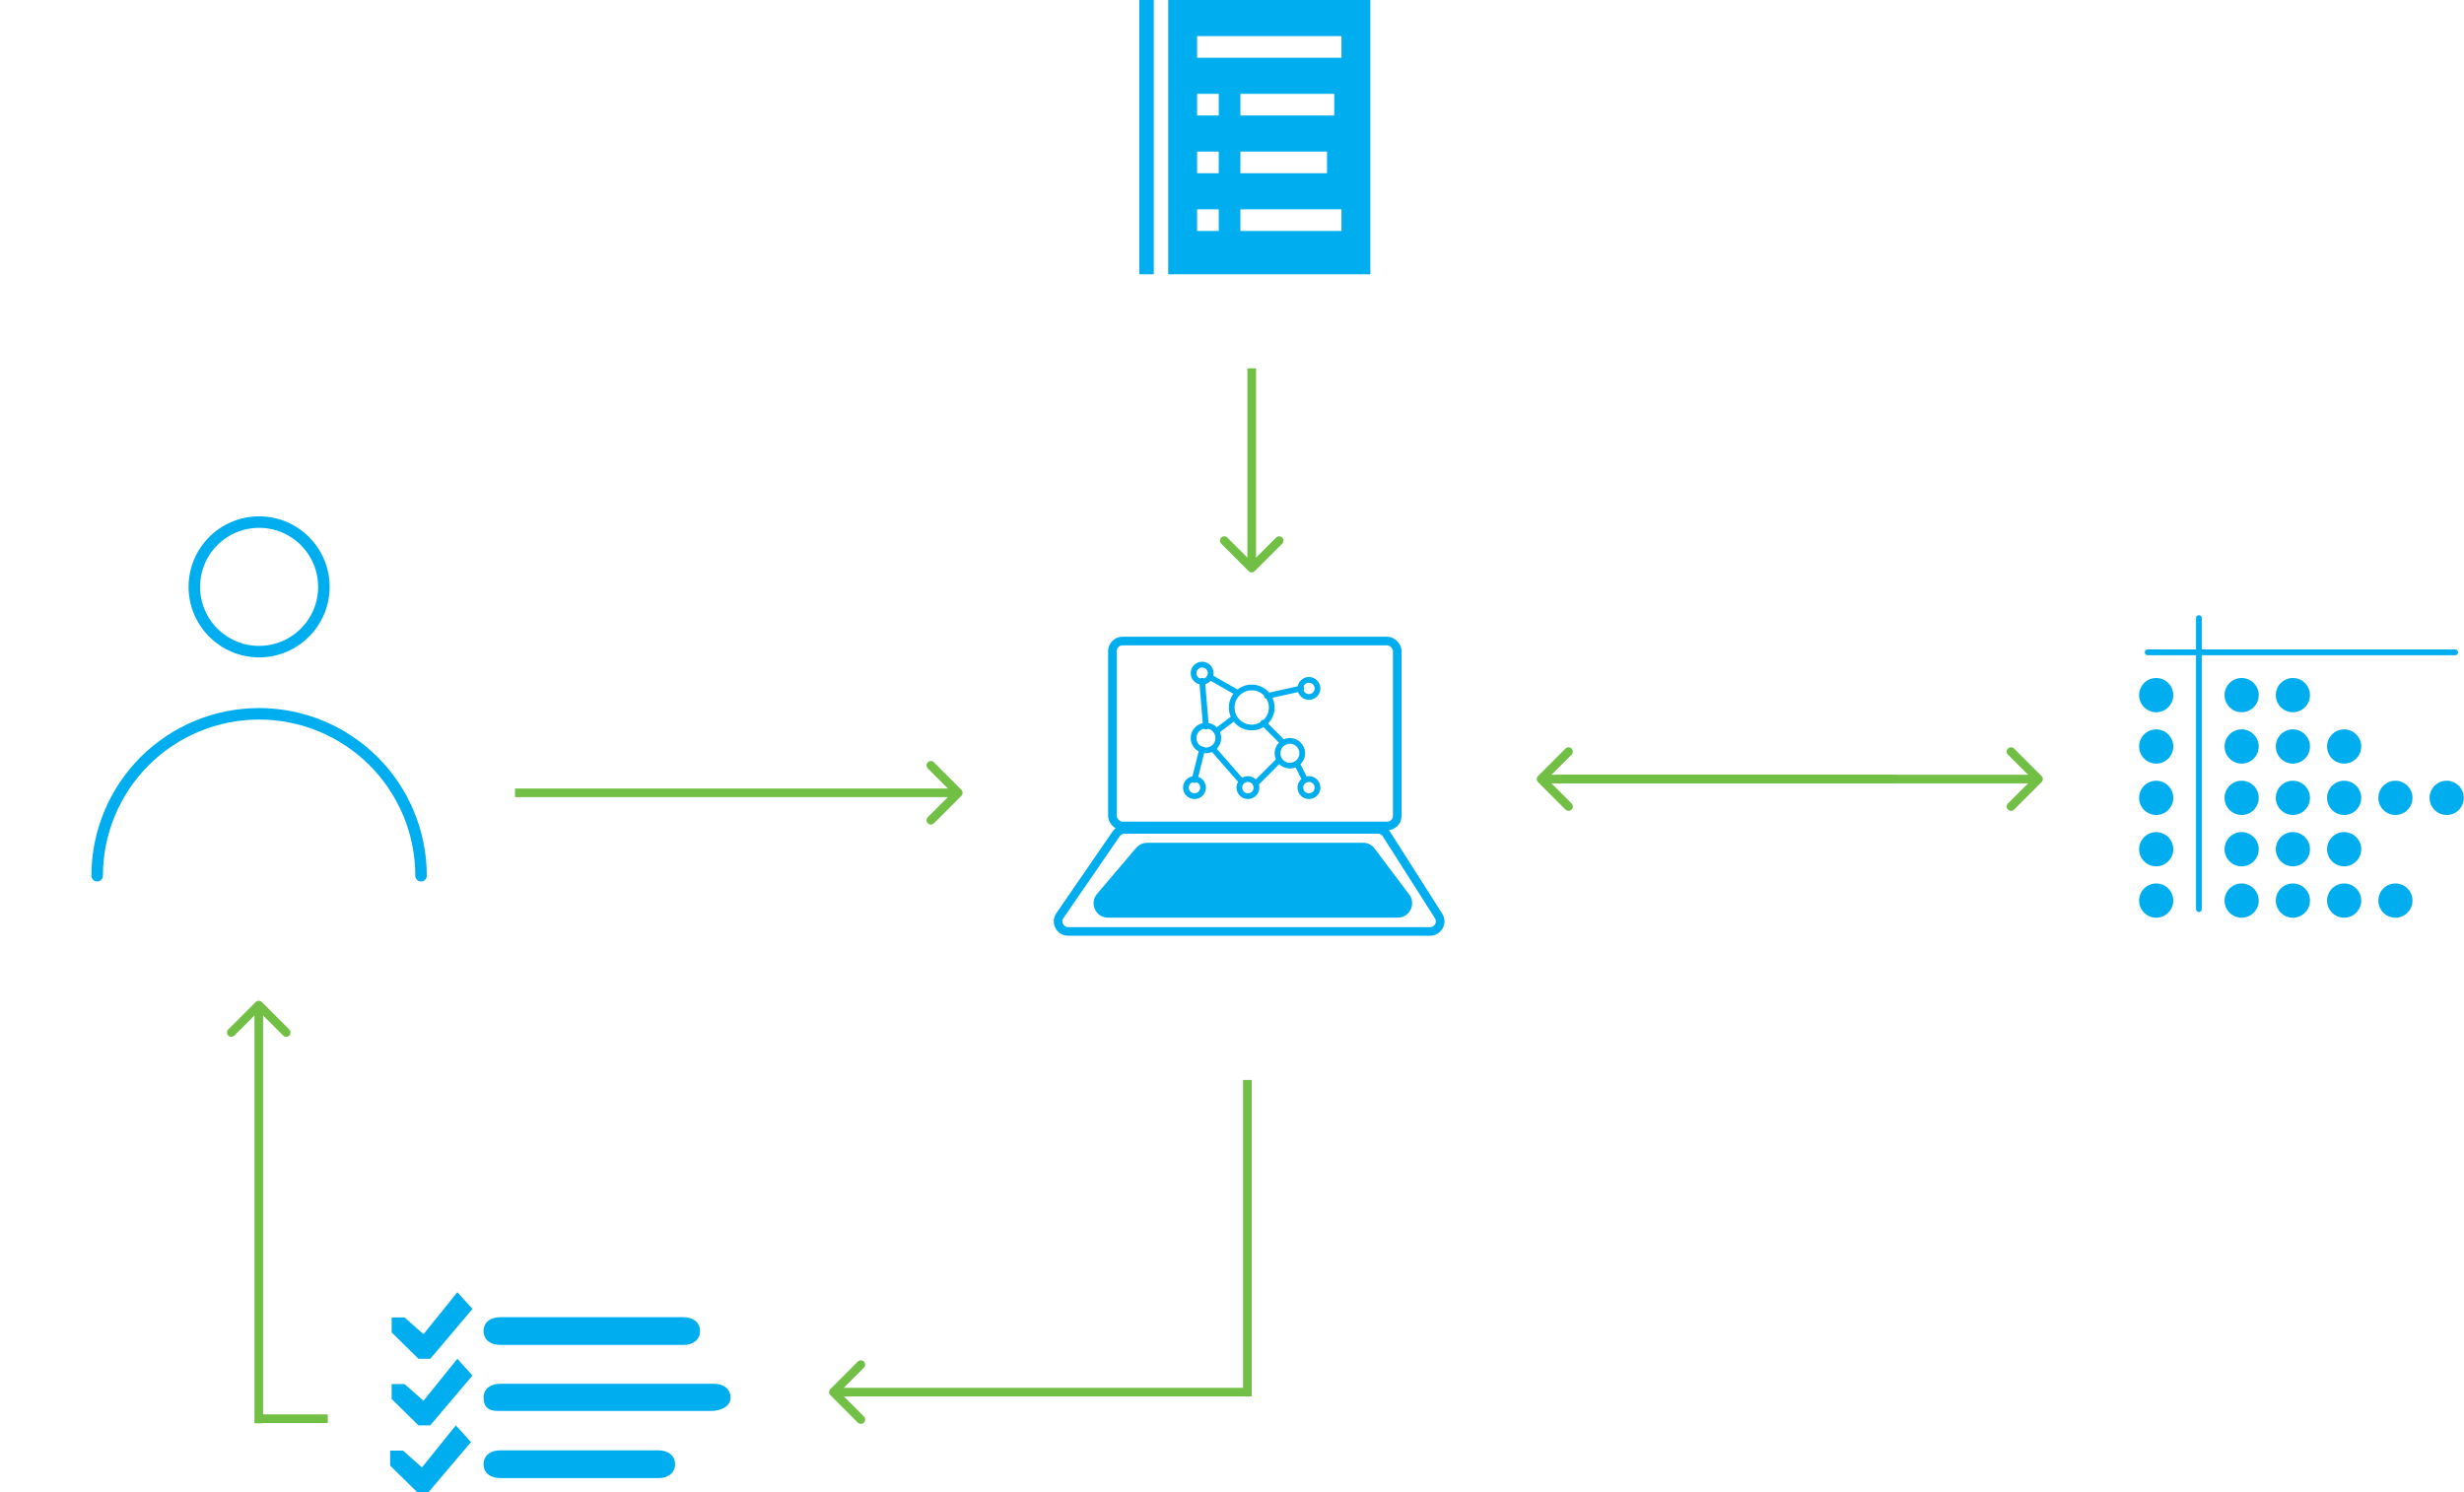 <svg width="857" height="519" viewBox="0 0 857 519" fill="none" xmlns="http://www.w3.org/2000/svg">
<path d="M90.117 226.671C102.56 226.671 112.646 216.584 112.646 204.141C112.646 191.699 102.56 181.612 90.117 181.612C77.675 181.612 67.588 191.699 67.588 204.141C67.588 216.584 77.675 226.671 90.117 226.671Z" stroke="#00AEEF" stroke-width="4" stroke-linecap="round" stroke-linejoin="round"/>
<path d="M33.794 304.622C33.794 289.684 39.728 275.358 50.291 264.796C60.853 254.233 75.179 248.299 90.117 248.299C105.055 248.299 119.381 254.233 129.944 264.796C140.506 275.358 146.44 289.684 146.44 304.622" stroke="#00AEEF" stroke-width="4" stroke-linecap="round" stroke-linejoin="round"/>
<ellipse cx="749.943" cy="241.803" rx="5.943" ry="5.956" fill="#00AEEF"/>
<ellipse cx="749.943" cy="259.671" rx="5.943" ry="5.956" fill="#00AEEF"/>
<ellipse cx="749.943" cy="277.539" rx="5.943" ry="5.956" fill="#00AEEF"/>
<ellipse cx="749.943" cy="295.407" rx="5.943" ry="5.956" fill="#00AEEF"/>
<ellipse cx="749.943" cy="313.276" rx="5.943" ry="5.956" fill="#00AEEF"/>
<ellipse cx="779.658" cy="259.671" rx="5.943" ry="5.956" fill="#00AEEF"/>
<ellipse cx="779.658" cy="295.407" rx="5.943" ry="5.956" fill="#00AEEF"/>
<ellipse cx="797.487" cy="259.671" rx="5.943" ry="5.956" fill="#00AEEF"/>
<ellipse cx="797.487" cy="295.407" rx="5.943" ry="5.956" fill="#00AEEF"/>
<ellipse cx="815.317" cy="295.407" rx="5.943" ry="5.956" fill="#00AEEF"/>
<ellipse cx="815.317" cy="259.671" rx="5.943" ry="5.956" fill="#00AEEF"/>
<ellipse cx="779.658" cy="277.539" rx="5.943" ry="5.956" fill="#00AEEF"/>
<ellipse cx="779.658" cy="313.276" rx="5.943" ry="5.956" fill="#00AEEF"/>
<ellipse cx="797.487" cy="277.539" rx="5.943" ry="5.956" fill="#00AEEF"/>
<ellipse cx="797.487" cy="313.276" rx="5.943" ry="5.956" fill="#00AEEF"/>
<ellipse cx="833.146" cy="313.276" rx="5.943" ry="5.956" fill="#00AEEF"/>
<ellipse cx="815.317" cy="277.539" rx="5.943" ry="5.956" fill="#00AEEF"/>
<ellipse cx="815.317" cy="313.276" rx="5.943" ry="5.956" fill="#00AEEF"/>
<ellipse cx="833.146" cy="277.539" rx="5.943" ry="5.956" fill="#00AEEF"/>
<ellipse cx="850.975" cy="277.539" rx="5.943" ry="5.956" fill="#00AEEF"/>
<ellipse cx="779.658" cy="241.803" rx="5.943" ry="5.956" fill="#00AEEF"/>
<ellipse cx="797.487" cy="241.803" rx="5.943" ry="5.956" fill="#00AEEF"/>
<path d="M746.971 226.912H853.946" stroke="#00AEEF" stroke-width="2" stroke-linecap="round"/>
<path d="M764.801 215V316.254" stroke="#00AEEF" stroke-width="2" stroke-linecap="round"/>
<path d="M396.271 0H401.292V95.41H396.271V0ZM406.314 95.41V0H476.616V95.41H406.314ZM416.357 12.554V20.086H466.573V12.554H416.357ZM416.357 32.64V40.173H423.889V32.64H416.357ZM431.422 32.64V40.173H464.062V32.64H431.422ZM416.357 52.727V60.259H423.889V52.727H416.357ZM431.422 52.727V60.259H461.551V52.727H431.422ZM416.357 72.813V80.346H423.889V72.813H416.357ZM431.422 72.813V80.346H466.573V72.813H431.422Z" fill="#00AEEF"/>
<rect x="386.913" y="222.993" width="99.06" height="64.316" rx="3.5" stroke="#00AEEF" stroke-width="3"/>
<path d="M395.93 295.564C396.69 294.669 397.806 294.152 398.98 294.152H474.102C475.36 294.152 476.546 294.745 477.301 295.751L489.354 311.809C491.333 314.446 489.452 318.21 486.155 318.21H385.355C381.947 318.21 380.1 314.221 382.305 311.622L395.93 295.564Z" fill="#00AEEF" stroke="#00AEEF" stroke-width="2"/>
<path d="M388.245 290.016C388.898 289.067 389.977 288.5 391.128 288.5H479.255C480.452 288.5 481.566 289.111 482.208 290.121L500.344 318.621C501.827 320.951 500.153 324 497.392 324H371.512C368.693 324 367.03 320.838 368.628 318.516L388.245 290.016Z" stroke="#00AEEF" stroke-width="3"/>
<path d="M418.433 273.971C418.433 275.617 417.098 276.952 415.452 276.952C413.806 276.952 412.471 275.617 412.471 273.971C412.471 272.324 413.806 270.99 415.452 270.99C417.098 270.99 418.433 272.324 418.433 273.971Z" stroke="#00AEEF" stroke-width="2"/>
<circle cx="434.03" cy="273.971" r="2.981" stroke="#00AEEF" stroke-width="2"/>
<circle cx="455.263" cy="273.971" r="2.981" stroke="#00AEEF" stroke-width="2"/>
<path d="M421.087 234.16C421.087 235.806 419.752 237.141 418.106 237.141C416.46 237.141 415.125 235.806 415.125 234.16C415.125 232.513 416.46 231.179 418.106 231.179C419.752 231.179 421.087 232.513 421.087 234.16Z" stroke="#00AEEF" stroke-width="2"/>
<path d="M458.244 239.468C458.244 241.114 456.909 242.449 455.263 242.449C453.616 242.449 452.282 241.114 452.282 239.468C452.282 237.821 453.616 236.487 455.263 236.487C456.909 236.487 458.244 237.821 458.244 239.468Z" stroke="#00AEEF" stroke-width="2"/>
<path d="M423.741 256.719C423.741 259.099 421.812 261.027 419.433 261.027C417.054 261.027 415.125 259.099 415.125 256.719C415.125 254.34 417.054 252.411 419.433 252.411C421.812 252.411 423.741 254.34 423.741 256.719Z" stroke="#00AEEF" stroke-width="2"/>
<path d="M452.936 262.027C452.936 264.407 451.007 266.335 448.628 266.335C446.248 266.335 444.32 264.407 444.32 262.027C444.32 259.648 446.248 257.719 448.628 257.719C451.007 257.719 452.936 259.648 452.936 262.027Z" stroke="#00AEEF" stroke-width="2"/>
<path d="M442.32 246.103C442.32 249.948 439.203 253.065 435.357 253.065C431.512 253.065 428.395 249.948 428.395 246.103C428.395 242.258 431.512 239.141 435.357 239.141C439.203 239.141 442.32 242.258 442.32 246.103Z" stroke="#00AEEF" stroke-width="2"/>
<path d="M452.609 239.468L440.666 242.122M439.338 251.411L445.974 258.046M451.282 266.008L453.936 271.317M436.684 272.644L444.647 264.681M415.452 271.317L418.106 260.7M422.087 260.7L431.376 271.317M418.106 236.814L419.433 252.738M423.414 254.065L428.722 250.084M420.76 235.487L430.049 240.795" stroke="#00AEEF" stroke-width="2" stroke-linecap="round"/>
<path d="M334.358 276.841C334.944 276.255 334.944 275.305 334.358 274.72L324.812 265.174C324.226 264.588 323.276 264.588 322.69 265.174C322.105 265.759 322.105 266.709 322.69 267.295L331.176 275.78L322.69 284.266C322.105 284.851 322.105 285.801 322.69 286.387C323.276 286.973 324.226 286.973 324.812 286.387L334.358 276.841ZM179.121 277.28L333.297 277.28V274.28L179.121 274.28V277.28Z" fill="#71BF44"/>
<path d="M710.061 272.061C710.646 271.475 710.646 270.525 710.061 269.939L700.515 260.393C699.929 259.808 698.979 259.808 698.393 260.393C697.808 260.979 697.808 261.929 698.393 262.515L706.879 271L698.393 279.485C697.808 280.071 697.808 281.021 698.393 281.607C698.979 282.192 699.929 282.192 700.515 281.607L710.061 272.061ZM541 272.5L709 272.5L709 269.5L541 269.5L541 272.5Z" fill="#71BF44"/>
<path d="M534.939 269.939C534.354 270.525 534.354 271.475 534.939 272.061L544.485 281.607C545.071 282.192 546.021 282.192 546.607 281.607C547.192 281.021 547.192 280.071 546.607 279.485L538.121 271L546.607 262.515C547.192 261.929 547.192 260.979 546.607 260.393C546.021 259.808 545.071 259.808 544.485 260.393L534.939 269.939ZM660 269.5H536V272.5H660V269.5Z" fill="#71BF44"/>
<path d="M434.297 198.667C434.883 199.253 435.832 199.253 436.418 198.667L445.964 189.121C446.55 188.535 446.55 187.586 445.964 187C445.378 186.414 444.428 186.414 443.843 187L435.357 195.485L426.872 187C426.286 186.414 425.337 186.414 424.751 187C424.165 187.586 424.165 188.535 424.751 189.121L434.297 198.667ZM433.857 128.118L433.857 197.606L436.857 197.606L436.857 128.118L433.857 128.118Z" fill="#71BF44"/>
<path d="M288.806 483.183C288.221 483.769 288.221 484.719 288.806 485.305L298.352 494.851C298.938 495.436 299.888 495.436 300.474 494.851C301.059 494.265 301.059 493.315 300.474 492.729L291.988 484.244L300.474 475.759C301.059 475.173 301.059 474.223 300.474 473.637C299.888 473.052 298.938 473.052 298.352 473.637L288.806 483.183ZM435.357 482.744L289.867 482.744L289.867 485.744L435.357 485.744L435.357 482.744Z" fill="#71BF44"/>
<line x1="433.857" y1="484.244" x2="433.857" y2="375.669" stroke="#71BF44" stroke-width="3"/>
<path d="M91.061 348.551C90.475 347.965 89.525 347.965 88.939 348.551L79.393 358.096C78.808 358.682 78.808 359.632 79.393 360.218C79.979 360.804 80.929 360.804 81.515 360.218L90 351.733L98.485 360.218C99.071 360.804 100.021 360.804 100.607 360.218C101.192 359.632 101.192 358.682 100.607 358.096L91.061 348.551ZM91.5 495.102L91.5 349.611L88.5 349.611L88.5 495.102L91.5 495.102Z" fill="#71BF44"/>
<line x1="90" y1="493.5" x2="114" y2="493.5" stroke="#71BF44" stroke-width="3"/>
<path d="M173.984 458.186H237.681C240.879 458.186 243.472 459.814 243.472 463.012C243.472 466.21 240.879 467.837 237.681 467.837H173.984C170.786 467.837 168.193 466.21 168.193 463.012C168.193 459.813 170.786 458.186 173.984 458.186ZM173.984 481.349L248.297 481.349C251.495 481.349 254.088 482.976 254.088 486.175C254.088 489.373 250.551 490.799 247.353 490.799L173.04 490.799C169.842 490.799 168.193 489.372 168.193 486.174C168.193 482.976 170.786 481.349 173.984 481.349ZM173.984 504.511L228.995 504.512C232.193 504.512 234.785 506.139 234.785 509.337C234.785 512.535 232.193 514.163 228.995 514.163H173.984C170.786 514.163 168.193 512.535 168.193 509.337C168.193 506.139 170.786 504.511 173.984 504.511ZM140.174 504.605L146.774 510.427L158.542 495.825L163.803 501.647L149.109 518.988H145.031L135.691 509.812V504.605H140.174ZM140.703 481.442L147.303 487.264L159.071 472.663L164.333 478.485L149.638 495.825H145.56L136.22 486.649V481.442H140.703ZM140.703 458.279L147.303 464.101L159.071 449.5L164.333 455.322L149.638 472.663H145.56L136.22 463.487V458.279H140.703Z" fill="#00AEEF"/>
</svg>
